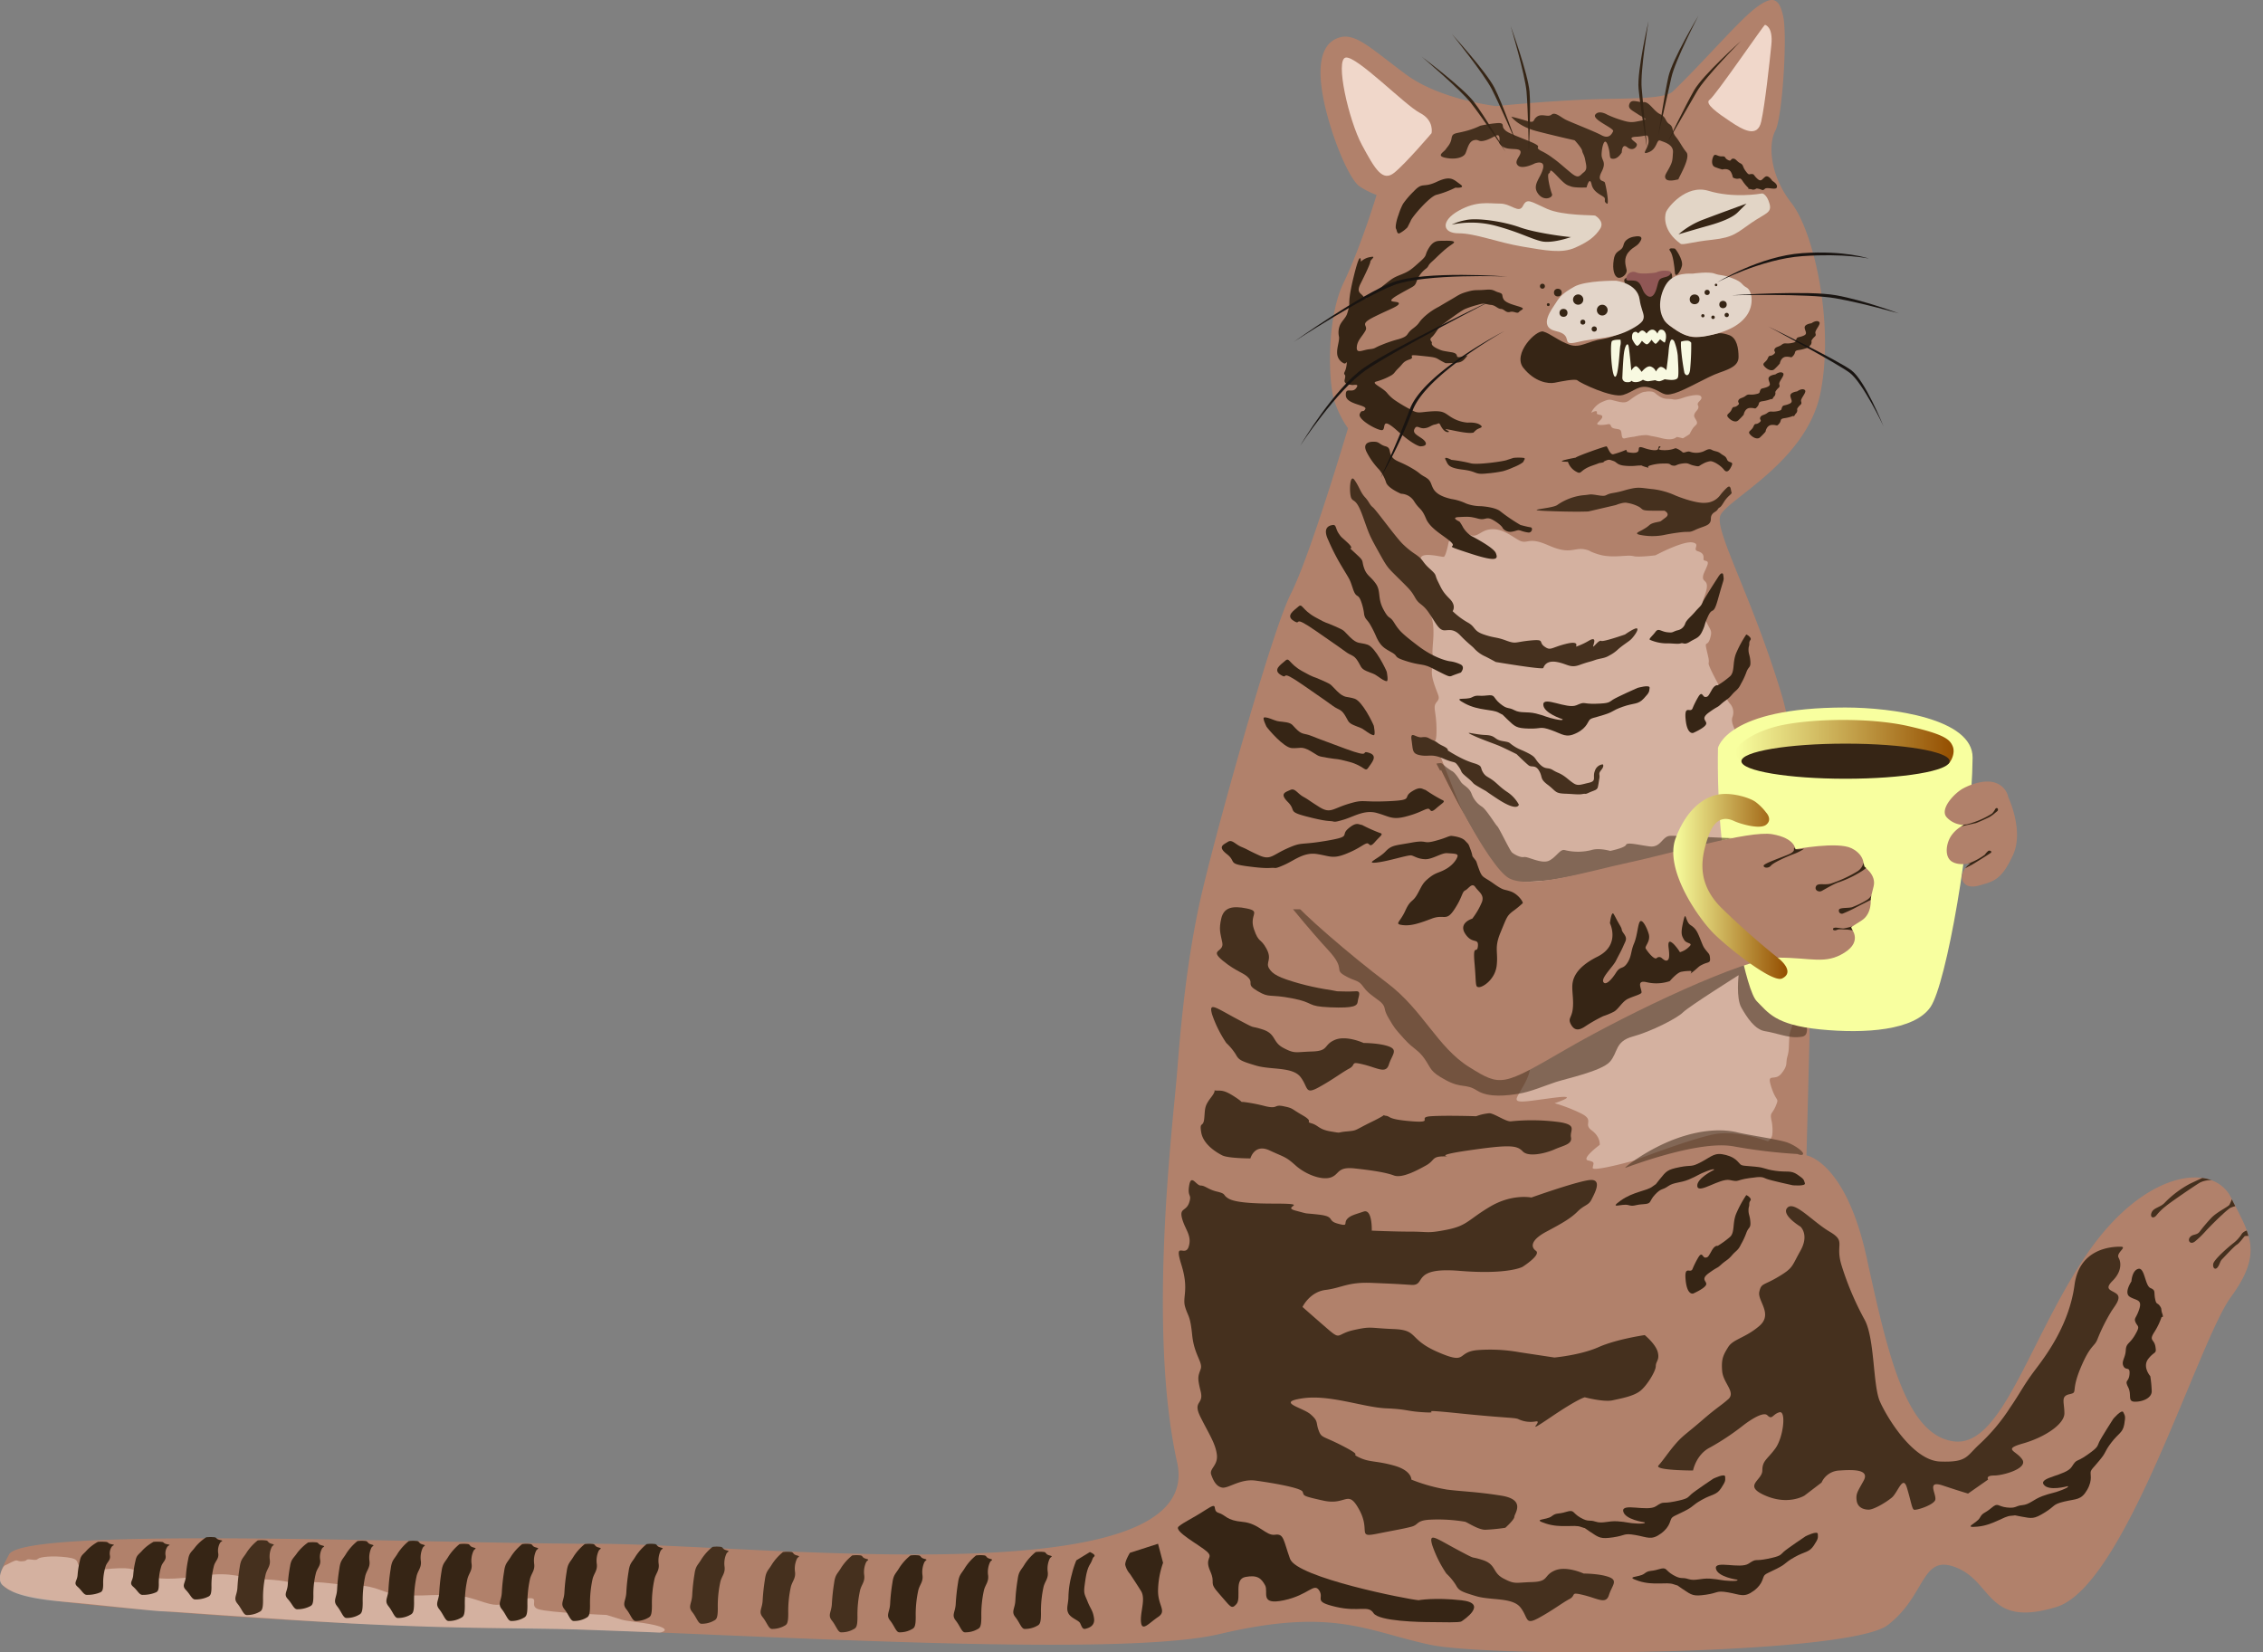 <svg id="Слой_1" data-name="Слой 1" xmlns="http://www.w3.org/2000/svg" xmlns:xlink="http://www.w3.org/1999/xlink" viewBox="0 0 751.63 548.81"><rect x="0" y="0" width="751.63" height="548.81" fill="#808080" stroke="none"/><defs><style>.cls-1{fill:#b1816b;}.cls-2,.cls-7{fill:#f0d7ca;}.cls-3{fill:#e2d5c6;}.cls-4{fill:#362515;}.cls-5{fill:#e3d5c9;}.cls-6{fill:#905755;}.cls-7{opacity:0.56;}.cls-10,.cls-8{fill:#45301e;}.cls-9{fill:#f8f9e1;}.cls-10{opacity:0.57;}.cls-11{fill:#f8ff9f;}.cls-12{fill:#191411;}.cls-13{fill:url(#Безымянный_градиент_74);}.cls-14{fill:url(#Безымянный_градиент_74-2);}</style><linearGradient id="Безымянный_градиент_74" x1="555.76" y1="294.41" x2="593.68" y2="294.41" gradientUnits="userSpaceOnUse"><stop offset="0" stop-color="#f8ff9f"/><stop offset="1" stop-color="#944e00"/></linearGradient><linearGradient id="Безымянный_градиент_74-2" x1="576.39" y1="246.53" x2="648.89" y2="246.53" xlink:href="#Безымянный_градиент_74"/></defs><title>cat</title><path class="cls-1" d="M497,35.24s-18.5-2-30-10.5-16.75-14-22.25-12.25-7.5,8.25-5.25,20S448,59.74,451.72,62a27.06,27.06,0,0,0,5.5,2.75S452,82,446.22,94s-5,33.5-3,39.25a34.61,34.61,0,0,0,4.5,9s-12.5,42.25-19,55-26,83-30.25,102.5-6.25,40-7.5,56.25-10,84.75,0,129.75-140,27-193,27S8,506.85,3,516.3s-6,12.44,16,15.44,103,9,151,9,197,11,235,2,49-.92,70,3.54,139,3.46,152-6.54,11-24,23-19,10,20,33,13,47-88,58-103,6-21,0-33-29-9-48,19-28,64-44,62-22-29-29-61-20-34-20-34l1-38.57s.33-82.76-9.34-114.76-22-53.67-20.33-59,28.67-17.67,33.33-41-2.33-53.67-9.66-63-7.67-19.67-5.34-24,4-31,2.67-37.67-3.67-7.33-9.33-3-17.34,18-27.38,27.62c-2.92,2.8-16.44,2.17-29,2.71C511.38,33.74,497,35.24,497,35.24Z"/><path class="cls-2" d="M475.47,44.24s1-4.25-3.88-6.75-21-19-24.62-18.37,1,20.87,5.37,29,6.88,12.37,10.75,9.25S475.47,44.24,475.47,44.24Z"/><path class="cls-2" d="M586.22,8.24c-.38,0-16.5,23.63-18.38,24.88s2.75,4.5,6.88,7.25,9,5.62,10.25,0,2.75-19.38,3.37-25.5S586.22,8.24,586.22,8.24Z"/><path class="cls-3" d="M529.84,71.62c-.37-.25-10.62.12-16-2.25s-6.62-3.75-8-1-3.87-.75-7.62-.75-7.75-1-13.75,2.37-5.5,7.5,0,7.5,12.87,3,21,4.38,13.25,2.37,17.75.37,6.62-3.75,8.25-6.25S529.84,71.62,529.84,71.62Z"/><path class="cls-4" d="M521.77,78.74c-.8,0-11.43-1.25-17-3.25s-14.38-3.25-18-2.37a18.31,18.31,0,0,0-4.63,1.5,31.54,31.54,0,0,1,14.63.37c7.87,2.13,11.5,4.25,15.12,5.13S521.77,78.74,521.77,78.74Z"/><path class="cls-3" d="M585.34,64.24c-.75.13-9.6,1.66-17.93-.87C560,61.12,553.84,69,553.34,70.49s-1,6.25,4.85,10.47c.73.53,3.53-.59,10.59-1.34S577,77.24,581.72,74s6.87-3.25,6-6.37S585.34,64.24,585.34,64.24Z"/><path class="cls-4" d="M580.09,67.62S571.34,70.8,566,72.83a27.09,27.09,0,0,0-8.5,5s5.89-1.75,9.94-2.88,7.93-2.62,9.68-4.37Z"/><path class="cls-4" d="M548.15,92.29s-8.9-1.41-8.68.95,7.14,12.18,6.1,13.27-8.29,5.36-13.35,6.11-7.32,3.12-10.94,1.87-6.31-3.69-8.69-4.37-10.31,7.43-6.62,12.06,8.18,5.37,10.37,4.94,7-1.44,7.63-.75,11.37,5.93,15.12,4.81,5.19-3.69,9.31-2.31,3.82,2.93,7.75,1.75S567,125.18,571,123.8s6.44-2.5,6.44-5.25-.5-6.3-3.13-7.25-3.92-.54-3.92-.54-5.39,1.43-8.2,1.17-8.08-3.74-9.32-5.4,4.19-14.66,2-16C554.19,90.07,548.15,92.29,548.15,92.29Z"/><path class="cls-5" d="M536.72,93.24s7.12.75,7.87,6.25,3.75,6.25-2.62,9.75-11.88,2.88-18,4.38-.88-2.25-7.13-3.63-1.25-7.5,0-9.5,2.25-3.12,6-5.25S536.72,93.24,536.72,93.24Z"/><path class="cls-5" d="M562.34,90.87c-.62.12-6.41-.75-9.08,3.75s-2.67,10.62,1.08,13.37,6.38,4.75,12.38,3.63,10.75-3.13,13.37-6.75,1.88-8.38,0-9.38-1-1.62-4.5-3-4.12-.87-6.12-1.62S562.34,90.87,562.34,90.87Z"/><path class="cls-4" d="M543,78.57s-3.17.25-3.75,2.75-2.67,1.34-3.25,4.84.25,5.75,1.41,6.08,3.17-1.17,2.84-2.67-1.09-3.75.66-5.83,2.84-1.69,4-3.76S543,78.57,543,78.57Z"/><path class="cls-4" d="M556.3,82.57c.25.09,2.83,3.75,2.33,5.75s-2.16,4.25-2.33,2.21-.58-5.87-1.58-7.16S556.3,82.57,556.3,82.57Z"/><path class="cls-6" d="M550,90.53s-4.67.71-6.42,0a2.4,2.4,0,0,0-3.42,1.76c-.08,1.28.67.7,2.75.95S545.27,95.82,546,97s2.18,2.42,3.35.75,1.15-4.42,2.08-5.08,2.38-.56,3.11-1.32.73-1.35-1.23-1.43A6.88,6.88,0,0,0,550,90.53Z"/><path class="cls-7" d="M551.72,183.49s7.58-3.83,10.41-3.33-.16,2.33,1.75,2.91,2,1.48,1.92,2.57,2.08,0,1.25,2.18-1.5,2.92-1.42,4.17,1.8.84,1.17,3.83-2.5,4.92-.67,9.34S568.88,209,568,212s-1.92.58-1.17,3.83.83,3.34.67,4.5,5.91,11.92,6.91,13.17a4.36,4.36,0,0,1,1,4.67c-.72,2.25,1.38,4.21,1,6.14s-1.5,3.77-1.67,5.61,19.58,82.67,20.58,86.66-.75,4.46-1,7.73,0,4.27-.66,6.61.29,2.83-2,5.66-5-.66-3.33,4.5,2.67,3.34,1.5,6.17-2,2.17-1.5,4.67a14.82,14.82,0,0,1,.33,4.81,3.07,3.07,0,0,1-1.5,2.35s-10-3.86-17.81-2.35-26.51,8.71-26.51,8.71-14,3.91-13.84,2.44,1-1.92-1.5-2.44,3.83-5.19,3.83-5.19.33-2.62-2.67-4.81,1.17-3.36-3.66-5.69a53.41,53.41,0,0,0-8.66-3.33s9.17-3,0-1.84-13.34,2.17-12.51,0,5-7.33,4.33-11.33-21.25-81.67-22.25-83.51-7.16-17.82-8.79-21.82,0,1,0-5.34-1.37-7.66,0-9.33.71-1.61-.79-6.14-.33-5.19-.33-8-.5,0,0-6.34-.79-8.3-.79-8.3-3.42-16.51-3.32-18.94,7.06-.43,7.66-.59,1.49-4.11,1.58-4.8,3.93-4.38,6.72-2.71,3.69-1.41,7.48-1.66,7,2.5,9.17,3.67,2.73-.17,5.7.33,5.11,2.17,8.54,2.83,5.09-.66,7.51-.16.91.5,4.58,1.66,7.83.5,9.33.5a7.64,7.64,0,0,1,2.65.17c1.85.33,7-.33,7-.33Z"/><path class="cls-8" d="M539.72,210.74s-7.13,2.5-7.88,2.13-2.12,1.62-2.62,1.87,1.75-3.75-1.38-2a23.2,23.2,0,0,1-4.25,2c-.5.24,1.5-2.13-3.5-.88s-5,2.39-7.12.88.37-2.5-4.75-2-4.63,1.25-8,0-3.75-.76-7.38-2-2.62-2.5-5.37-4a25,25,0,0,1-5-3.75s1.37-1.75-1-4.12-2.63-3.25-3.88-5.75-.12-1.88-2.75-4.25-1.87-2.75-4.5-4.63a27.75,27.75,0,0,1-4.12-3.25c-2.25-2-9.13-11.62-10.25-12.5s-1.13-1.75-2.63-3.37-1.87-3.5-3.5-5.75-1.75,4.75-1,6.12,1.63,0,3.75,5.88,2,6,5.13,11.62,2.91,5.25,6.83,9.13,4.17,4.12,5.54,6.5,2.38,1.75,4.63,5.12,3,5,4.37,5.5,3.25-1,5.88,1.75,4,3.59,4.75,4.48a11.06,11.06,0,0,0,3.25,2.4c.87.37,3.83,2,3.83,2s15.54,2.62,15.79,2,1-2.63,4.5-2,4.38,2.12,7.5,1,3.38-1,5.13-1.63,3.12-.5,4.75-1.5a12.52,12.52,0,0,0,3-2.12c1.87-1.63,3.5-2.5,4.37-3.38s2.5-3.12,1.88-3.5S539.72,210.74,539.72,210.74Z"/><path class="cls-4" d="M481.47,219.62c-.88-.13-5.25-1.13-10.5-5.13s-6.25-5-7.88-7.62-1.62-.75-3.62-4.5-.75-6-2.5-8.5-3-2.63-3.88-5.13,0-2.25-2-4.12-2.69-2.5-2.69-2.5,1.32.12-.81-1.88-2-1.62-3-3.12-.75-2.88-1.87-2.75-3.63.75-1.5,5.12a71.62,71.62,0,0,0,4.5,8.75c2.75,4.63,2.5,3.88,3.62,7.25s1.63,1.5,2.63,4a18.17,18.17,0,0,1,1.12,4.63c.38,1.62.88,1.5,1.88,3.12a36.48,36.48,0,0,1,2.25,4.5c1.5,3.13,2.75,3.63,5.12,5s.13,1.38,4.88,2.88,5.25.69,8.5,2.34,5.12,2.66,5.75,2.66.25,0,2-.63l1.75-.62s1.5-1.75,0-2.63A11.4,11.4,0,0,0,481.47,219.62Z"/><path class="cls-4" d="M460.59,223.12c-.25-.75-3.75-8.13-6.37-9s-3.26,0-5.82-2.5-1.43-2-5.06-3.63-2-.5-6.5-3-4.25-4.75-5.62-3.5-4.38,3-1.5,4.75-.88-2.37,7.25,3.25,8.12,5.63,10,7,2.62,1,3.87,2.88,1,2.62,3,3.5,2.38.75,3.75,1.75,2.38,1.62,3,1.62S460.59,223.12,460.59,223.12Z"/><path class="cls-8" d="M504.47,267.24a11.78,11.78,0,0,0-3.75-4.12c-2.5-1.63-3.5-3-5.13-4.13s-2.25-1.12-3.12-2.62,0-1.88-2.5-2.75a26.86,26.86,0,0,1-4.75-1.88c-2.25-1.12-4.38-2.5-4.38-2.5s.5-.5-1.62-1.5-1.5-1.12-3.25-1.87-1.75-1.25-3.75-1-3.88-2.38-3.38,1,.13,4.5,3,5,3.63-.63,7.63,1.12,3.5.5,5,2.63.12,1.37,3,3.75.62,1.25,4.75,3.62-2-1.37,5,3.25S504.47,267.24,504.47,267.24Z"/><path class="cls-8" d="M532.34,253.87a3.06,3.06,0,0,0-2.62,2.18c-.88,2.19.75,3.32-2,3.94s-3.63,1.13-5.13.13-2.12-1.75-3.5-2.63-1.75-.75-3.37-1.75-2.38,0-4.25-1.87-1.13-2.25-3.75-3.63-3.13-1.25-5-2.5-.88-1.12-3.75-1.62-2-1.86-5.63-2-7.5-1.49-4.37,0,7.25,2.86,9,3.61,5.75,2.75,5.75,2.75,3,2.94,4,3.72,2.25-.34,3.5,1.84.12,2.58,2.87,4.63,2.25,2.81,5.63,2.94,4.5.37,5.87.12.63.25,2.25-.5,2.63-.75,2.88-1.87.25-1.5.5-2.88-.5-1.37.62-2.75S532.34,253.87,532.34,253.87Z"/><path class="cls-4" d="M580,210.74a38.41,38.41,0,0,0-3.38,6.25c-1.25,3.13-.37,6.13-2,7.63a30,30,0,0,1-4.12,3s-.88-.38-2,1.62-1.25,2.25-2.13,2.25-1-2.12-2.25-.12a29.48,29.48,0,0,0-2,4c-.75,1.5-2.75-1.5-2.25,3.62s2.5,4.44,2.5,4.44,3.63-1.56,4.25-2.81-2.12-1.75,1-4,2.5-1.38,4-2.75,2.25-1.5,3.63-3.13,2-1.53,3-3.64a24.58,24.58,0,0,0,1.75-3.73c.75-2.13,1.5-1.5,1.37-3.63s-.62-2.5-.62-3.87.25-1,.25-2.18.77-1.07.39-1.82A2.93,2.93,0,0,0,580,210.74Z"/><path class="cls-4" d="M570.61,191.74s-4.64,7.13-5.14,8.38-1,1.37-2.5,3.12-2.66,2.5-3.21,3.75a3.36,3.36,0,0,1-2.67,2.38c-1.75.5-1.25.87-3.37.62s-2.88-1.5-3.88-.12-2.25,2.25-1.87,2.62a14.14,14.14,0,0,0,5.5,1.2c1.75-.07,3.75.32,4.75,0s1.12.68,3.12-.57,3-1.13,4.13-3.63.37-1.62,1.87-4.87,1.67.12,3.27-5.63,1.86-6.12,1.86-6.62.12.62,0-.5-.13-1.48-.63-1.43S570.61,191.74,570.61,191.74Z"/><path class="cls-8" d="M571.22,164.62a6.29,6.29,0,0,1-4.64,2.37c-3.36.38-10-2.37-10-2.37a25.37,25.37,0,0,0-7.37-2.13c-3.75-.37-4.63-.75-7.13-.25s-3.26,1-6.31,1.5-1.69,1.29-4.94.77-2.12-.23-5.25,0a18.74,18.74,0,0,0-8.37,3.23c-1.75,1.25-12.5,1.63-2.88,2s13.25.13,13.25.13l9.13-2.13s2.49-1.05,3.74-.71a12.62,12.62,0,0,1,4,1.34c1.37.87.62,1.25,4.5,1.25h3.87s2.09,1,.42,2.25-1.29,1-1.67,1.25-2.63.35-3.69,1.24a10.46,10.46,0,0,1-1.95,1.38c-1.36.88-3.36,1.38-1.36,1.88a20.56,20.56,0,0,0,7.88.12,63.05,63.05,0,0,1,6.23-1c2.52-.25,2.27.25,4.39-.75s4-1.25,4.75-2.25.13-1.75.75-2.75,1.36-.87,2-1.87.49.12,1.93-2.25,2.9-2.75,2.61-3.38-.16-2.73-1.54-1.49A19.2,19.2,0,0,0,571.22,164.62Z"/><path class="cls-4" d="M505,174.36a58.13,58.13,0,0,1-6.66-4.52c-1.75-1.47-6.5-1.72-6.5-1.72a14,14,0,0,1-4.87-.88,17.78,17.78,0,0,0-4.88-1.5c-2.75-.62-5-1.62-6-3.37s-.62-2.75-2.87-4-1.25-1.13-4.75-3.13-5-2-6.13-3.5-.25-3-2.12-3.5-2-1.37-3.38-1.5-4.5,0-3,3.25a24.14,24.14,0,0,0,4.25,6,12.92,12.92,0,0,1,2.25,4.13c.5,2,5,3.87,5,3.87a5.31,5.31,0,0,1,4.42,2.63c1.75,2.75,2.37,2,3.87,5.62s6.63,6,8.5,8-3.62.38,5.88,3.5,9.54,1.88,8.83,0-7.46-5.36-8.08-5.68a9,9,0,0,1-2.84-2.94,13.27,13.27,0,0,0-1.16-1.88s-3.13-1.37-.25-1.5,3.62-.25,6.37.5,2.57-1,5.29.63,3,2.62,3,2.62a3.19,3.19,0,0,0,2.84,1.13c1.79-.25,1.86-.75,3.07-.38a10.82,10.82,0,0,0,2.59.63c1.13.12,1.63-1.63.63-1.75S505,174.36,505,174.36Z"/><path class="cls-4" d="M500.63,152.74c-1,.5-10.16,1.75-12.16,1.13a48.61,48.61,0,0,0-6.38-1.13s-2.75-1.5-1.94,0,.65,2.63,5.73,3.25,3.59,1.75,8.09,1.25a41,41,0,0,0,5.25-.75,23.51,23.51,0,0,0,3.37-1.25c1.63-.62,3.39-1.62,3.45-2s.82-1,0-1.17a17.78,17.78,0,0,0-3.32,0Z"/><path class="cls-4" d="M487.47,140.37a12.13,12.13,0,0,1-5.38-1.75c-2.25-1.38-2.45-2.25-6.54-2s-4.46.87-6.83-.5a48.19,48.19,0,0,1-5.13-3,12.66,12.66,0,0,1-3-2.75c-1.77-1.88-5.27-3.13-3.52-3.63a22,22,0,0,0,5.13-2.12c1.12-.75.79-.88,2.33-2.38s1.42-2.12,3.67-2.87-1.5-1.75,3.25-1.25,5.12.5,6.37,1.25,2.31,1.25,2.31,1.25a31.29,31.29,0,0,0,4.44-.25,3.38,3.38,0,0,0,1.5-.75,8.87,8.87,0,0,0,1.38-1.64s.75-.11-2,.51-.25-1-3.38-1.5-3.12-.5-4.5-1.12-2.2-1.31-2-1.91-1.16-1,0-2,2.42-3.52,3-3.81,6.2-4.71,8.07-5.54a31.35,31.35,0,0,1,4.13-1.35c2.45-.82,2.75-.13,4.37,0s2.25,1.31,3.38,1.35,1.62,1.38,3,1,2.37.74,3,0,2.2-1,.53-1.61-4.91-1.25-5.66-2.62.13-1.75-1.62-2.25-1.52-1.13-4.51-.88-3.24-.12-5.87.63-2.87,1.12-5.25,2.5-4.25,2.5-4.25,2.5a21.59,21.59,0,0,0-4.87,3.37c-2.25,2.13-1.25,2-3.75,3.88s-1,2.37-4.67,3.5a42.86,42.86,0,0,0-5.58,1.87c-2.88,1.13-2,1.25-4.25,1.5s-4.25,1.6-4.13-.64,1.71-3.48,2.85-5.48-2.35-2,2.9-4.63,8.42-3.58,8.21-4.54-5.54.27,0-2.91,5.17-2.43,6-4.55a8.9,8.9,0,0,1,3-4c1.13-.88.42-.92,2-2.34s1.29-1.29,3.79-3.54,3.88-2.6,3.5-3.05-2.5-.35-4-.34-2.87,0-4.37,2.5-.25,2.1-2.88,4.43-3.33,3.11-6.29,4.28-3.06,1.46-6.08,3.8a30.08,30.08,0,0,1-4.64,3.22c-1.07.6-.86,1.64-1.74.34s-2.5-1.34-1-4.33,3.25-6.64,3.25-7.31,2.25-2,0-1.53A5.77,5.77,0,0,0,452,86.91s0-4.6-2.25,4.43-1.33,9.31-1.73,10.73a17.8,17.8,0,0,1-.65,2.3c-.5,1.37-2,2.5-2.5,4.12a6.45,6.45,0,0,0-.12,3.44c.12,1.44-.75,3.56-.63,5.44a3.8,3.8,0,0,0,2.13,3.25c1,.62,1.25-1.5,1,.62s-1,2.5-.75,3,.5.25.12,1.88,1.88,1.62,2.38,1.75,2.75-.63,1.37,1.12-3.5-.68-3.37,2.35,7.2,3.15,6.47,4.53-1.1-.13-1.85,1.62,5.38,5.25,7.25,5.38-.75-5.13,5.13.12,7.75,5.25,7.75,5.25,2.62.07,1.62-1.53-4.37-2.34-3.62-4.09,1.5-.25,3.25-.38,2.25-1,3.62-1.25,1.25-.87,1.88.38,1.64,2.37,2.63,2.12-3.76-1.62,1.62-.5,6,.75,6.37.75.13,0,1.13-.87,2.75-.75,1.37-1.75S487.47,140.37,487.47,140.37Z"/><path class="cls-8" d="M557.47,59.57c0-.5,4.16-7.16,2.66-9s-2.08-3.33-3.54-5.16-.58-3.17-2.1-4.17-1-2.33-3.11-3.33-3.61-4.17-5.43-4-4-1.17-4.71.5.73,2.16,2.73,3.5,3.86,1.66,1.18,2.16-3.35.84-6.52-.16a36,36,0,0,1-4.83-1.84s-2.72-1.66-3.94,0,6.39,4.54,5.92,5.52-1.4,2.65-3.86,1.32S521.63,40.57,520,39.74s-3.5-2.67-4.67-1.67-3.17-.48-4.83.68-.34,2.32-3.67,1.32-4.87-1.32-4.87-1.32,2.2,3.2,8.54,4.84,12.5,3,12.5,3,2.33,2.5,2.5,3.5.66,1.17,1,3,.83,3.17-.5,4.17-1.57,2.33-4.2.17-4-3.5-6.14-5a22.57,22.57,0,0,0-3.83-2.34c-3-1.66,2-.84-4.67-3.5s-6.83-2.83-7.66-3.83.5-2.17-2.67-1.83a41,41,0,0,0-5.17.83,26.53,26.53,0,0,1-5.16,1.85c-3.17.82-4.09.48-4.38,2.32s-1.25,2.66-1.94,3.66-3.31,2.17,0,2.84,5.82-.17,6.48-1.34,1-4,2.84-4.5,1.33.82,4,0,4.16-2.66,4.5-1-.84,1.5,1,3,5.57.34,6,1.67-2.37,3.17-.87,4.67,5.67-.67,5.67-.67,3.5-1.33,2.67,1.83-3.67,5.34-1.67,8.17,5.17,1.33,4.67.17-1.84-6.5-1-6.84-.34-2.35,2.66.82,3.27,3,4.64,3.52,5.2.33,5.2.33,1-4,1.66-1S532.8,65,533,65.86s-.34,1,.66,1.76-.33-6.38-.66-7.05-2.76-.16-1.05-3.5,0-3.66,0-5.66.88-6.5,2.05-3.17.11,4.5,1.81,4.5,2.85-2.12,2.85-2.12,0-3.21,1.83-1.71,3.34-.17,3.17-1-3.83-2.34-.16-2.5,3.79-1.34,4.06,1.16-2.93,5.09,0,4,2.59-4.38,3.85-3.88,4.42,1.25,4.25,3.88-.12,3-1.14,5-1.93,2.84-1.23,3.84,3.33.33,3.33.33Z"/><path class="cls-4" d="M523.34,152c.38-.49,9.88-3.86,10.25-3.74s1.12,2.75,2.19,2.63a30.82,30.82,0,0,0,4.35-1.5l.33.74s2.41.62,3.4,0-.42-2.24,2.09-1.37,4,.88,4.52.63.19-1.38.91-1.13-1.91,1.13,1,1.25,4-.75,4.25-.62a6.2,6.2,0,0,1,2.11,1.22c.52.65,1.64-.52,2.77,0a6.31,6.31,0,0,0,3.75,0c1-.22,2.12-1.35,3.25-.72s1.87.37,3,1.25,1.62.75,2.12,2,2.21.49,1.54,2-1.55,2.7-2.61,1.32-3.68-3-4.68-2.75a7,7,0,0,0-2.37.88c-1.5.75-.88,1-2.88.55s-1.66-1-3.89-.68-1.86.87-3.11.68-.37-.8-3-.68a15.27,15.27,0,0,0-4.69.68c-1.43.45.69,1.07-1.43.45s-.35-.51-2.61-.45a19,19,0,0,1-4.64,0c-2.25-.3-2.26-1.18-3.44-1.55s-1.31-.63-2.69,0,.63.25-1.37.62,1.62-.63-2.88.93-3.37,3.18-5.5,1.94a5.75,5.75,0,0,1-2.62-3.24s1.75.12-1.25,0S523.34,152,523.34,152Z"/><path class="cls-4" d="M601.65,107.37s-2.43.27-2.25,1.54,1.13,2-.5,2.64-1.87.26-2.25,1.07.13,1-1.75,1.34-2.06-.28-3.12.53-2,.63-2.38,1.5.82.88-.37,1.75-1.29-.12-1.9,1.31-2.1,1.5-1.1,2.63,2.44,1.69,3.25,1a21.21,21.21,0,0,0,1.87-1.94s.32-2.19,2.13-2.25,1.51.63,2.41-.44,0-1.56,1.84-1.81a12.87,12.87,0,0,0,2.84-.75c.07,0,.1.42.53-.32s.57-.48.75-1.21-.31-.53.44-1.47,1.19-.81.88-1.81,2.12-3.13,1.18-3.81S601.65,107.37,601.65,107.37Z"/><path class="cls-4" d="M543.86,228.49s-6.77,3-8.14,3.88-1.13,1.25-5.75,1.37-3.25-.87-6.38.5-11-3.12-11-.25,6.38,4.88,6.38,4.88.62.62-2.38,0-3.35-1.13-6.42-1.88-5.08,0-7.2-1.12-2.25-.13-4.75-2.19-1.38-3.06-4.38-2.69-3.12-.37-5,.63-6.83-.38-2.23,2.06,9.11,1.81,11.23,3.06.13-.37,2.75,2.13,3,3,7.25,3.12,3.5-.87,7.38.5,4.87,2.76,8.5.94,3.64-4.06,4.5-4.56.59-.25,4.29-1.38,2.58-1.37,6.46-2.75,5-.62,7-2.75,1.74-2.25,1.93-3.5S543.86,228.49,543.86,228.49Z"/><path class="cls-8" d="M444.13,329.24c-1.16-.33-6.33-.83-12.83-2.67s-8.67-3-9.83-5,1.16-2.83-.84-6.5-2.5-1.66-4.16-6.5,2.5-5.83-2.34-6.83-7.66-.33-8.5,3.33-.33,4.67.34,8-4.5,2.17.16,6,7.17,4,8.67,5.84-1,2,3,4.33,3.5.83,11.33,2.33,4.5,2.67,12.67,3,9-.5,9.17-2,1.33-3.5-.67-3.33S444.13,329.24,444.13,329.24Z"/><path class="cls-8" d="M452.91,346.41s-5.78-2.67-9.61-1-1.83,3.66-7.5,3.83-5.68.83-9.5-1.17-2.33-4.67-7-6.17-1.33.34-8.5-3.49-9.5-5.84-8.17-1.34a39.92,39.92,0,0,0,4.67,9.34,18.89,18.89,0,0,1,3.17,3.83c1,1.83,1.66,2.17,6.66,3.67s12.17.33,14.84,3.83,1.33,6,6.16,3.33,7.5-4.83,10-6.16.06-2.5,4.78-1.34,7.39,3.17,8.39,0,3.17-4.83,0-6S452.91,346.41,452.91,346.41Z"/><path class="cls-8" d="M490.3,370.74s-10-.33-15,0,1.59,2.33-6.54,1.67-6.79-1.63-8.46-1.82,1.3-.91-4.68,2-4.65,2.87-8.32,3.2-1.33.67-5.33,0-4-2-6.34-2.68,1-.39-3-2.69-3-2.3-6.32-3-1.67,1-6,0a57.35,57.35,0,0,0-6.67-1.34c-2.33-.33,0,.53-3.33-1.66s-4.28-2.2-6.14-2.2.43-.8-1.88,2.2-2,3.66-2.31,7-1.67.77-1,4.72,5,6.61,7,7.61,9.33,1,9.33,1,1.33-5,6.33-2.67,5.34,2,8.67,5,8.67,5,11.67,4,2-3.66,8-3,10.31,1.34,13,2.34,7.67-1.67,10.67-3.34,1.79-3,5.89-3-5.51,0,8.3-2,16-1.66,17.92.34,7.57.66,10.57-.67,5.92-1.67,5.46-4,2.2-4-3.47-5a68.47,68.47,0,0,0-16.33-.33c-1.67.33-5.67-2.67-7.34-2.67A16.39,16.39,0,0,0,490.3,370.74Z"/><path class="cls-8" d="M508.63,397.74s-6.33-1.33-13.66,3-7.58,6.33-14.29,7.67-6.13.66-11.92.66-13.14-.33-13.14-.33.23-7.33-2.71-6.33-4.61,1.33-5.61,2.66.67,2.34-3,1.34-.67-2.36-6.33-3-2.67,0-7.67-1.32,5.67-2.33-7.33-2.33-14.67-1.39-15.67-2.19-.28-1.14-3.14-1.81-3.89-2-5.38-2-3.15-4-3.81,0,1,2.67,0,5.67-3.34,1.66-2.34,5.33,3.35,5.67,2.17,9.33-5-2.33-2.41,6,.24,10.67,1.24,14,1.67,2.67,2.34,9.34,3.63,9,2.81,11.33-1.18,2.67,0,7.33-2.85,3,0,8.67,4.91,8.67,5.38,12.33-2.57,4.67-1.88,6.67,1.69,4,3.69,4.33,6-3,11-2.33,15,2.33,15.65,3.67-.65,1.33,7,3,8-4,11.83,3-.83,9.33,5.84,8,8.92-1.67,11.46-2.34,1.54-2,5.87-2.33a54,54,0,0,1,12,.67c1,.33,4.36,2.66,6.69,2.66a60.92,60.92,0,0,0,6.67-.66s3-2.67,3-3.67,4-5.67-4.34-7-12.57-1.33-17.95-2a57.11,57.11,0,0,1-11.92-3.33s.19-3-5.8-4.67-8-1-11.5-2.67,1.84,0-5.16-3.66-7.33-2.67-8.33-5.34,0-3-2.67-5.33-11.7-4-2.68-5.33,20.19,3,27.77,3.33,6.58,1,12.91,1.33-4.85-1.33,11.41.34,18.59,1.33,19.76,2a9.59,9.59,0,0,0,5.7.66c2.46-.33-4.54,5,4.8-1.33s11.4-6.67,11.4-6.67,6.26,1.67,9.26,1,6.73-1.33,9-3,5.31-6.66,5.31-8.33,1.33-2,.66-4.67-4.33-5.66-4.33-5.66-9.33,1.33-15.33,4-14.66,3.45-14.66,3.45l-11.84-1.79a55,55,0,0,0-13.84-.66c-7,.66-3,5-13,.66s-6.35-7.33-14.67-7.66-7.33-1-13.33.33-4,3.67-9-.67-8-7-8-7,2.35-5,7.68-5.66,7.3-2.67,15.32-2.34,7.93.34,13.14.67-.31-6,15.95-4.67,21-1.33,21-1.33,6.3-4,4.43-5.33-1.54-3.67,3.46-6.34,8-4.33,10.34-6.66,3.66-2,4.66-4,4-7.23-1-6.45S508.63,397.74,508.63,397.74Z"/><path class="cls-8" d="M598,407.41s3,2.66,0,8-2.34,5.66-7.34,8.66-5.66,2-6.33,5,4.67,7.34,0,11.34-8.67,4.33-10.33,7-2.34,4-2,8,4.66,7,2,9.33-3.67,2.67-8.67,7-6.33,5-8.67,7.67-4.29,5.66-5.81,7.33,11.48,1.67,11.48,1.67,1-5.34,5.68-7.67a83,83,0,0,0,11-7.33s6.33-5,8-3.34,1.66-.33,4-1,1.33,8.34-1.34,12-4.33,4-4.33,7.34-6.67,5,1,8.33,13,0,13,0l5.67-4.33a6.75,6.75,0,0,1,6-4c4.66-.34,10-.34,8,3.33s-2.67,4.33-2.34,6.67,2.34,3,4,3,5.67-2.34,7.67-4,3.67-7.67,5-3.34,1.67,7,2.33,7.34,6-1.34,7-3-3.33-7,2.67-5,8.33,2.66,8.33,2.66l6.67-4.66s-1-1.34,2-1.34,11.33-2.33,9.33-5.33-6.72-3.33.31-5.33,13.69-6.34,13.69-10-1.33-5.67,1.67-6.34.33-.62,3.67-8.64,4.66-7,5.66-9.69a61,61,0,0,1,4.67-9.33c1.33-2,3.33-4.34,1.67-5.67s-4.34-1.33-1.34-4.33,2.94-6,2-7.67,3.15-3.67.59-3.67-13.56.34-15.22,12.67-8.34,22-12.67,27.69-5,7.64-8.67,13a63.27,63.27,0,0,1-10.33,12.33c-4.33,4-4,6-13,5.67s-17.67-14.67-20-20-1.67-20.67-5-27a98.45,98.45,0,0,1-7.67-18c-2.33-7.34,1.67-8-4-11.34s-11.66-10.33-14-8S598,407.41,598,407.41Z"/><path class="cls-4" d="M384.63,512.74l1.67,6.33a29.16,29.16,0,0,0-1.67,9.34c0,5,3,6.66,0,8.66s-5.33,5-5.66,1.67,1.66-7.67,0-10.33-3.67-5.67-3.67-5.67a6.84,6.84,0,0,1-1.56-3c-.11-1.33,1.56-4,1.56-4Z"/><path class="cls-4" d="M362,515.49l-4.5,2.75a29.66,29.66,0,0,0-1.5,4.63,30.75,30.75,0,0,0-1.13,7.37c0,2.5-.87,4,0,5.63s3.38,2.25,3.88,3.25.75,2.12,1.75,1.87,3.25-.87,2.87-3.5-1.12-3-2.12-5.5-1.38-2.63-1-5.5.75-5.25,1.75-6.87.7-2,1.41-2.63S362,515.49,362,515.49Z"/><path class="cls-4" d="M344,515.49a17.42,17.42,0,0,0-3.63,4c-1.25,2.13-2,2.25-2.37,5.13a61.64,61.64,0,0,0-.75,6.87c-.13,2.88-1.5,3.75,0,5.63s2,3.94,3.12,3.91a8.36,8.36,0,0,0,3.63-.79c1.12-.62,1.75-.5,1.75-4.37a37.43,37.43,0,0,1,.87-8.88c.5-1.87,1.63-2.75,1.38-4.87a7.87,7.87,0,0,1,.62-4.38c.38-.75,1.38-.75,0-1.12s-1-.88-1.75-1.13A10.61,10.61,0,0,0,344,515.49Z"/><path class="cls-4" d="M324.19,516.62a17.24,17.24,0,0,0-3.62,4c-1.25,2.12-2,2.25-2.38,5.12a67,67,0,0,0-.75,6.88c-.12,2.87-1.5,3.75,0,5.62s2,4,3.13,3.91a8,8,0,0,0,3.62-.79c1.13-.62,1.75-.49,1.75-4.37a37.23,37.23,0,0,1,.88-8.87c.5-1.88,1.62-2.75,1.37-4.88a7.73,7.73,0,0,1,.63-4.37c.37-.75,1.37-.75,0-1.13s-1-.87-1.75-1.12A10.69,10.69,0,0,0,324.19,516.62Z"/><path class="cls-4" d="M302.4,516.62a17.18,17.18,0,0,0-3.63,4c-1.25,2.12-2,2.25-2.37,5.12a61.82,61.82,0,0,0-.75,6.88c-.13,2.87-1.5,3.75,0,5.62s2,4,3.12,3.91a8.08,8.08,0,0,0,3.63-.79c1.12-.62,1.75-.49,1.75-4.37a37.33,37.33,0,0,1,.87-8.87c.5-1.88,1.63-2.75,1.38-4.88a7.84,7.84,0,0,1,.62-4.37c.38-.75,1.38-.75,0-1.13s-1-.87-1.75-1.12A10.61,10.61,0,0,0,302.4,516.62Z"/><path class="cls-8" d="M283.05,516.62a17.24,17.24,0,0,0-3.62,4c-1.25,2.12-2,2.25-2.38,5.12a67,67,0,0,0-.75,6.88c-.12,2.87-1.5,3.75,0,5.62s2,4,3.13,3.91a8,8,0,0,0,3.62-.79c1.13-.62,1.75-.49,1.75-4.37a37.23,37.23,0,0,1,.88-8.87c.5-1.88,1.62-2.75,1.37-4.88a7.73,7.73,0,0,1,.63-4.37c.37-.75,1.37-.75,0-1.13s-1-.87-1.75-1.12A10.69,10.69,0,0,0,283.05,516.62Z"/><path class="cls-8" d="M260.06,515.49a17.49,17.49,0,0,0-3.62,4c-1.25,2.13-2,2.25-2.38,5.13a66.77,66.77,0,0,0-.75,6.87c-.12,2.88-1.5,3.75,0,5.63s2,3.94,3.13,3.91a8.32,8.32,0,0,0,3.62-.79c1.13-.62,1.75-.5,1.75-4.37a37.32,37.32,0,0,1,.88-8.88c.5-1.87,1.62-2.75,1.37-4.87a7.76,7.76,0,0,1,.63-4.38c.37-.75,1.37-.75,0-1.12s-1-.88-1.75-1.13A10.69,10.69,0,0,0,260.06,515.49Z"/><path class="cls-8" d="M236.66,513.78a17.18,17.18,0,0,0-3.63,4c-1.25,2.12-2,2.25-2.37,5.12a61.82,61.82,0,0,0-.75,6.88c-.13,2.87-1.5,3.75,0,5.62s2,4,3.12,3.91a8.08,8.08,0,0,0,3.63-.79c1.12-.62,1.75-.49,1.75-4.37a37.33,37.33,0,0,1,.87-8.87c.5-1.88,1.63-2.75,1.38-4.88a7.84,7.84,0,0,1,.62-4.37c.38-.75,1.38-.75,0-1.13s-1-.87-1.75-1.12A10.61,10.61,0,0,0,236.66,513.78Z"/><path class="cls-4" d="M214.78,512.85a17.42,17.42,0,0,0-3.63,4c-1.25,2.13-2,2.25-2.37,5.13a61.64,61.64,0,0,0-.75,6.87c-.13,2.88-1.5,3.75,0,5.63s2,3.94,3.12,3.91a8.22,8.22,0,0,0,3.63-.79c1.12-.62,1.75-.5,1.75-4.37a37.43,37.43,0,0,1,.87-8.88c.5-1.87,1.63-2.75,1.38-4.87a7.87,7.87,0,0,1,.62-4.38c.38-.75,1.38-.75,0-1.12s-1-.88-1.75-1.13A10.61,10.61,0,0,0,214.78,512.85Z"/><path class="cls-7" d="M201.47,536.38s-19.13-.72-22.71-1.93,1.85-4.88-5.46-3.21-7.5,2.5-12.33,1-7-2.54-13.5-2.52-7.84.48-14.34,0-7.11-3-15.47-3.23-9.23-1.27-16.38-.93-4.68-.63-13.44-1-10.12-2.65-20.41-1.23-14.81,1.29-19,0-2.67-2.66-9-2.46-9.5,1.63-12.17,0,0-3-5-3.63-9-.12-9.65.5-1.5.25-2.87.19-.44.5-2.31.62-1.38-.56-2.63-.12-2.36,1.22-3.06,1.44S.33,522,.21,522.47s-.93,2.89.83,4.19,4.43,4,19.36,5.27,31.73,3.38,34.37,3.28c1.61-.06,32.5,2.37,61.7,4,18.5,1,36.5,1.4,45.37,1.51,23.06.29,29.26.46,29.58.48l19.41.71,8.26.33c.5,0,3.69-.84-.19-2.09s-10.18-1.5-12.56-2.25S201.47,536.38,201.47,536.38Z"/><path class="cls-4" d="M194.22,512.85a17.42,17.42,0,0,0-3.63,4c-1.25,2.13-2,2.25-2.37,5.13a61.64,61.64,0,0,0-.75,6.87c-.13,2.88-1.5,3.75,0,5.63s2,3.94,3.12,3.91a8.22,8.22,0,0,0,3.63-.79c1.12-.62,1.75-.5,1.75-4.37a37.43,37.43,0,0,1,.87-8.88c.5-1.87,1.63-2.75,1.38-4.87a7.87,7.87,0,0,1,.62-4.38c.38-.75,1.38-.75,0-1.12s-1-.88-1.75-1.13A10.61,10.61,0,0,0,194.22,512.85Z"/><path class="cls-4" d="M152.64,512.85a17.49,17.49,0,0,0-3.62,4c-1.25,2.13-2,2.25-2.38,5.13a66.77,66.77,0,0,0-.75,6.87c-.12,2.88-1.5,3.75,0,5.63s2,3.94,3.13,3.91a8.18,8.18,0,0,0,3.62-.79c1.13-.62,1.75-.5,1.75-4.37a37.32,37.32,0,0,1,.88-8.88c.5-1.87,1.62-2.75,1.37-4.87a7.76,7.76,0,0,1,.63-4.38c.37-.75,1.37-.75,0-1.12s-1-.88-1.75-1.13A10.69,10.69,0,0,0,152.64,512.85Z"/><path class="cls-4" d="M173.43,512.85a17.42,17.42,0,0,0-3.63,4c-1.25,2.13-2,2.25-2.37,5.13a61.64,61.64,0,0,0-.75,6.87c-.13,2.88-1.5,3.75,0,5.63s2,3.94,3.12,3.91a8.22,8.22,0,0,0,3.63-.79c1.12-.62,1.75-.5,1.75-4.37a37.43,37.43,0,0,1,.87-8.88c.5-1.87,1.63-2.75,1.38-4.87a7.87,7.87,0,0,1,.62-4.38c.38-.75,1.38-.75,0-1.12s-1-.88-1.75-1.13A10.61,10.61,0,0,0,173.43,512.85Z"/><path class="cls-4" d="M135.78,511.85a17.42,17.42,0,0,0-3.63,4c-1.25,2.13-2,2.25-2.37,5.13a61.64,61.64,0,0,0-.75,6.87c-.13,2.88-1.5,3.75,0,5.63s2,3.94,3.12,3.91a8.22,8.22,0,0,0,3.63-.79c1.12-.62,1.75-.5,1.75-4.37a37.43,37.43,0,0,1,.87-8.88c.5-1.87,1.63-2.75,1.38-4.87a7.87,7.87,0,0,1,.62-4.38c.38-.75,1.38-.75,0-1.12s-1-.88-1.75-1.13A10.61,10.61,0,0,0,135.78,511.85Z"/><path class="cls-4" d="M118.72,511.85a17.42,17.42,0,0,0-3.63,4c-1.25,2.13-2,2.25-2.37,5.13a61.64,61.64,0,0,0-.75,6.87c-.13,2.88-1.5,3.75,0,5.63s2,3.94,3.12,3.91a8.22,8.22,0,0,0,3.63-.79c1.12-.62,1.75-.5,1.75-4.37a37.43,37.43,0,0,1,.87-8.88c.5-1.87,1.63-2.75,1.38-4.87a7.87,7.87,0,0,1,.62-4.38c.38-.75,1.38-.75,0-1.12s-1-.88-1.75-1.13A10.61,10.61,0,0,0,118.72,511.85Z"/><path class="cls-4" d="M102.34,512.31a16.13,16.13,0,0,0-3.62,3.46c-1.25,1.85-2,2-2.38,4.45a50.56,50.56,0,0,0-.75,6c-.12,2.49-1.5,3.25,0,4.87s2,3.43,3.13,3.4a9.31,9.31,0,0,0,3.62-.69c1.13-.54,1.75-.43,1.75-3.79a28.13,28.13,0,0,1,.88-7.69c.5-1.63,1.62-2.39,1.37-4.23a5.93,5.93,0,0,1,.63-3.79c.37-.65,1.37-.65,0-1s-1-.76-1.75-1A12.13,12.13,0,0,0,102.34,512.31Z"/><path class="cls-8" d="M85.59,511.63A17.1,17.1,0,0,0,82,515.51c-1.25,2.06-2,2.18-2.38,5a63,63,0,0,0-.75,6.67c-.12,2.78-1.5,3.63,0,5.45s2,3.82,3.13,3.79a8.43,8.43,0,0,0,3.62-.77c1.13-.6,1.75-.48,1.75-4.23a35,35,0,0,1,.88-8.6c.5-1.82,1.62-2.67,1.37-4.73a7.31,7.31,0,0,1,.63-4.24c.37-.73,1.37-.73,0-1.09s-1-.85-1.75-1.09A11.13,11.13,0,0,0,85.59,511.63Z"/><path class="cls-4" d="M68.49,510.59a15.81,15.81,0,0,0-3.63,3.24c-1.25,1.72-2,1.82-2.37,4.14a41,41,0,0,0-.75,5.56c-.13,2.32-1.5,3,0,4.55s2,3.19,3.12,3.16a9.87,9.87,0,0,0,3.63-.64c1.12-.5,1.75-.4,1.75-3.53a24.71,24.71,0,0,1,.87-7.18c.5-1.51,1.63-2.22,1.38-3.94a5.3,5.3,0,0,1,.62-3.54c.38-.6,1.38-.6,0-.91s-1-.7-1.75-.91A13.24,13.24,0,0,0,68.49,510.59Z"/><path class="cls-4" d="M51,512.1a15.24,15.24,0,0,0-3.63,2.76c-1.25,1.47-2,1.55-2.37,3.54a29.94,29.94,0,0,0-.75,4.74c-.13,2-1.5,2.59,0,3.88s2,2.73,3.12,2.7a11.42,11.42,0,0,0,3.63-.54c1.12-.43,1.75-.35,1.75-3a18.16,18.16,0,0,1,.87-6.12c.5-1.3,1.63-1.9,1.38-3.37a4,4,0,0,1,.62-3c.38-.52,1.38-.52,0-.77s-1-.61-1.75-.78A15.56,15.56,0,0,0,51,512.1Z"/><path class="cls-4" d="M32.52,512.1a15.24,15.24,0,0,0-3.63,2.76c-1.25,1.47-2,1.55-2.37,3.54a29.94,29.94,0,0,0-.75,4.74c-.13,2-1.5,2.59,0,3.88s2,2.73,3.12,2.7a11.42,11.42,0,0,0,3.63-.54c1.12-.43,1.75-.35,1.75-3a18.16,18.16,0,0,1,.87-6.12c.5-1.3,1.63-1.9,1.38-3.37a4,4,0,0,1,.62-3c.38-.52,1.38-.52,0-.77s-1-.61-1.75-.78A15.56,15.56,0,0,0,32.52,512.1Z"/><path class="cls-4" d="M471.17,531.49c-3.45-.25-40.45-7.5-42.7-13.75s-2-8.45-5-8-5.25-3.77-10.75-4.27-5.5-2.25-8-3,.5-4.08-4.25-1-7.16,4-9,5.54,7.21,6.28,9.46,8.39-1,1.86,1,6.36-.75,3.42,3,7.59,4,5.41,5.75,3.41-1-8.25,3-9,5.25.5,6.5,2.75-2,6.75,6.25,5,10-6,11.75-3.23-2.25,3.6,5.5,5.41,10.75-.68,12.5,2.07,15.5,3,19.25,3,9.25.25,10-.25,9-6,0-7S471.17,531.49,471.17,531.49Z"/><path class="cls-9" d="M538.22,112.83s-2.1-.12-2.82.44-.18,11.56,1,11.85,1.53-9.29,1.78-10.32A4.44,4.44,0,0,0,538.22,112.83Z"/><path class="cls-9" d="M558.31,113.49a6,6,0,0,1,1.84-.34,1.71,1.71,0,0,1,1.57.68,85,85,0,0,1-.38,9c-.31,2.34-1.5,2.06-1.9.93a73.19,73.19,0,0,1-1.13-8.62C558.28,114.3,558.31,113.49,558.31,113.49Z"/><path class="cls-9" d="M556.09,113.4a18,18,0,0,1,1.16,4.75c.09,2.09.4,6.12.06,7.18s-2.44.88-3.25.79-1.16-.16-1.16-.16a7.63,7.63,0,0,1-1.68.66,2.87,2.87,0,0,1-1.44-.35s-1.69.28-2.38.36a3.7,3.7,0,0,1-1.71-.51,4.26,4.26,0,0,1-2.07.78c-1.31.15-1.75-.47-1.75-.47s-.15.64-1.62.49a1.41,1.41,0,0,1-1.41-1.43s.22-5.56.5-7.91.88-3.28,1.22-3.21.41.65.68,3,.57,5.68.57,5.68.94-1.46,1.59-1.4,1.85,1.87,1.85,1.87,1.75-2.28,3.09-1.75a2.74,2.74,0,0,1,1.66,1.63s.78-1.53,1.65-1.53,1.82,1.09,1.82,1.09.62-4.44.75-6.34.5-3.71,1-3.83S556.09,113.4,556.09,113.4Z"/><path class="cls-9" d="M542.12,112.65s-.34-1.88.6-2.32,1.34.47,1.43.38.82-1.13,1.54-.91a2.52,2.52,0,0,1,1.18,1s.85-1.31,1.94-1.31,1.69,1.34,1.69,1.34.34-1.31,1.15-1.34,1.32.47,1.63,1.44a5,5,0,0,1-.34,2.84c-.13.13-1.56-1.09-1.56-1.09s-1.1,1.4-1.44,1.5-1.41-1.34-1.41-1.34-1,1.56-1.56,1.52-1.63-1.18-1.63-1.18-.81,1.4-1.44,1.65S542.12,112.65,542.12,112.65Z"/><path class="cls-10" d="M441.22,302H429.47s5.87,7.25,11.75,13.63,1.75,6.25,5.37,8.37,4.51,1.25,6.32,3.88,5.43,4.25,6.43,5.75.13,1.62,2,4.75,1.75,3,5,6.62,4.63,3.5,6.88,6.75,1.62,4.11,7,7,6.5,1,10.37,3.46,10,1.68,13.88,1.05,8.87-2.75,12.25-3.87,15.25-3.63,18-6.75,1.62-6.75,7.62-8.38,14.63-6,16.63-8,18.5-12.37,18.5-12.37-.92,7.56.91,10.78,4.46,7.3,7.84,7.82,7.62,2.15,10.5,2,4.12-.12,3.12-5.87-19.25-20-19.5-20.64-53.28,16.14-65.52,16.51-42.52-13.75-46.06-17.62-27-15.55-27-15.55Z"/><path class="cls-11" d="M570.61,248.41s-.53,19,1.91,35.66,7.28,44.84,11,48.5,6,7.83,21,9.33,31.33.35,36.66-7.41,13.75-56.5,14-82.83c.11-13-26.8-16.67-42.27-16.67C573.47,235,570.61,248.41,570.61,248.41Z"/><path class="cls-4" d="M468.53,73.41c.35-1.27,6.46-8.34,8.67-8.73a32.21,32.21,0,0,0,6.2-2.35s3.66.3,1.55-1.16-3.05-3-7.73-.79-4.57-.12-7.69,3.21A28.61,28.61,0,0,0,466,67.7a20.5,20.5,0,0,0-1.49,3.64c-.7,1.78-1.15,4.13-.83,4.65s.27,1.74,1.12,1.52a10.64,10.64,0,0,0,2.67-2Z"/><path class="cls-4" d="M589.65,124.37s-2.43.27-2.25,1.54,1.13,2-.5,2.64-1.87.26-2.25,1.07.13,1-1.75,1.34-2.06-.28-3.12.53-2,.63-2.38,1.5.82.88-.37,1.75-1.29-.12-1.9,1.31-2.1,1.5-1.1,2.63,2.44,1.69,3.25,1a21.21,21.21,0,0,0,1.87-1.94s.32-2.19,2.13-2.25,1.51.63,2.41-.44,0-1.56,1.84-1.81a12.87,12.87,0,0,0,2.84-.75c.07,0,.1.42.53-.32s.57-.48.75-1.21-.31-.53.44-1.47,1.19-.81.88-1.81,2.12-3.13,1.18-3.81S589.65,124.37,589.65,124.37Z"/><path class="cls-4" d="M596.9,130s-2.43.27-2.25,1.54,1.13,2-.5,2.65-1.87.25-2.25,1.06.13,1-1.75,1.35-2.06-.29-3.12.53-2,.62-2.38,1.5.82.87-.37,1.75-1.29-.13-1.9,1.31-2.1,1.5-1.1,2.62,2.44,1.69,3.25,1a20.29,20.29,0,0,0,1.87-1.93s.32-2.19,2.13-2.25,1.51.62,2.41-.44,0-1.56,1.84-1.81a12.66,12.66,0,0,0,2.83-.75c.08,0,.11.42.54-.32s.57-.49.75-1.21-.31-.54.44-1.47,1.19-.82.88-1.82,2.12-3.12,1.18-3.81S596.9,130,596.9,130Z"/><path class="cls-4" d="M588.67,60.09s-1.28-2.09-2.35-1.38-1.3,1.85-2.61.68-1-1.59-1.92-1.59-.86.55-2-1-.62-2-1.8-2.6-1.42-1.54-2.37-1.51-.45,1.11-1.75.41-.43-1.22-2-1.16-2.25-1.26-2.85.12-.48,2.93.48,3.37a21.33,21.33,0,0,0,2.56.87s2.11-.65,2.94,1,.08,1.64,1.42,2,1.4-.7,2.42.89a12.08,12.08,0,0,0,1.89,2.24c0,.09-.34.28.52.36s.68.3,1.41.16.35-.51,1.52-.23,1.24.73,2,0,3.73.59,4-.55S588.67,60.09,588.67,60.09Z"/><path class="cls-12" d="M429.68,113.56c.22-.16,22.34-15.81,32.94-19.8s38-1.92,38-1.92c-.27,0-27.18-1.08-37.63,2.85S429.68,113.56,429.68,113.56Z"/><path class="cls-12" d="M431.87,148c.46-.78,11.33-19,21.14-25.83S497,99,497,99c-.34.17-33.75,17.26-43.44,24S431.87,148,431.87,148Z"/><path class="cls-12" d="M570.32,93.8c.14-.09,14.15-8.73,28.28-9.72s22.09,1.79,22.09,1.79-8.11-1.78-22-.8S570.32,93.8,570.32,93.8Z"/><path class="cls-12" d="M630.66,104.08c-.12,0-11.75-3.37-20.95-5s-34.61-1-34.61-1c1-.07,25.5-1.68,34.79,0S630.66,104.08,630.66,104.08Z"/><path class="cls-12" d="M614.33,123.79c-4.41-3.28-27-15.33-27-15.33.94.45,23.1,11.2,27.58,14.53s10.42,18,10.67,18.56C625.6,141.55,618.67,127,614.33,123.79Z"/><path class="cls-12" d="M458.52,158.7c.05-.1,5.29-10.8,9.73-22.76,4.51-12.16,31.46-26,31.46-26-.26.15-26.14,14.59-30.52,26.4A154.17,154.17,0,0,1,458.52,158.7Z"/><circle class="cls-4" cx="512.3" cy="95.06" r="0.83"/><circle class="cls-4" cx="517.42" cy="97.18" r="1.29"/><circle class="cls-4" cx="524.17" cy="99.5" r="1.71"/><circle class="cls-4" cx="532.17" cy="103" r="1.79"/><circle class="cls-4" cx="514.24" cy="101.18" r="0.48"/><circle class="cls-4" cx="519.3" cy="103.91" r="1.33"/><circle class="cls-4" cx="525.72" cy="106.99" r="0.83"/><circle class="cls-4" cx="529.51" cy="109.28" r="0.87"/><circle class="cls-4" cx="562.84" cy="99.42" r="1.62"/><circle class="cls-4" cx="567.01" cy="97.12" r="0.87"/><circle class="cls-4" cx="569.97" cy="94.64" r="0.42"/><circle class="cls-4" cx="565.59" cy="104.87" r="0.54"/><circle class="cls-4" cx="568.97" cy="105.38" r="0.58"/><circle class="cls-4" cx="573.51" cy="104.62" r="0.71"/><circle class="cls-4" cx="572.28" cy="101.14" r="1.23"/><path class="cls-10" d="M477.09,253.64s17.13,32.6,20.88,36.23,4.31,3.39,15,2.63,62.7-14.2,62.34-14.13-18-.88-20.62-.75-3,4-6.82,3.5-7.43-1.5-7.81-.5-5.25,2-5.25,2-3.75-1.13-6.37-.25a18.24,18.24,0,0,1-8.63,0c-1.62-.5-2.62,2-5.12,3.4s-7.21-1.37-8.48-1.12-3.27-.88-4-1.5-4.3-8.2-4.92-8.75-3.46-5.3-5-6.42a8.36,8.36,0,0,1-3.5-4.29c-.87-2.32-2.75-2.7-3.62-4.07s-2-3.13-3-3.57a18.43,18.43,0,0,1-3.13-2.41C478.59,253.24,477.09,253.64,477.09,253.64Z"/><path class="cls-1" d="M478.63,255.74s15.67,32.33,22.67,36,26-2.33,40-5.33,39.67-10.67,47.33-9.34,7.67,5,7.67,5,14-2.66,18.67-.33,4,6,4,6,4.33,2.67,3.33,6.67l-1,4s.67,5-3,7.33l-3.67,2.33s4.34,4.34-2,8.34-11,1.66-22,1.66-49,18-70.33,30.34-21.67,12.66-32.33,6-15.34-19-27.34-28S431,302.07,430.3,300.07"/><path class="cls-4" d="M482,277.62c-1.13.12-1.75.75-5.63,1.75s-2.16-.5-7.58.5-6.54.75-8.67,3-6.87,4-3,3.62,10.59-2.62,11.67-2.37,2,1.12,4.46,1.25,5.5-2.13,7.37-2,3.38.12,3.5.75-1.12,2.87-3.62,4.37-3.38,1.13-5.75,3-2.38,2.63-4,5.5-2.25,1.63-4,5.5-3.75,4.37-1,4.75,5.5-.5,9.75-2.12,4.75,1.12,7.5-3,2.54-5.88,3.64-6.38,2.23-2.75,3.36-1.12,3,2.5,2.25,4.87a24.13,24.13,0,0,1-3.25,5.63s-4.71,1.37-2.36,5,4.48,1.25,4.23,4.12-1.75-1.25-1.12,5.75.12,7.88,1.5,7.88,5.37-2.63,5.87-7.25-.87-5.75,1.25-10.88,2.13-5.5,4-7a35.05,35.05,0,0,0,3.38-2.75c.25-.37-1.5-3-3.88-3.87s-2.25-.13-5.75-2.63-3.75-1.75-4.87-4.75-.63-2.37-1.63-3.62-.25-.38-1.12-2.75-.59-1.75-1.86-3.13S482,277.62,482,277.62Z"/><path class="cls-4" d="M534.72,306.62s3.62,7.25-4.13,11.12-8.37,7.88-8.37,10.13.5,4.75.12,7.5-1.65,2.87-.57,4.87,2.51,2.13,4.6.75a51.43,51.43,0,0,1,6.14-3.5,22.41,22.41,0,0,0,3.58-1.5c1.5-.87,2.75-3.37,4.63-4.25s3.62-1.25,4.37-1.87-2.25-4.63,1.88-3.63a13.91,13.91,0,0,0,7.62-.37s2.5-3,4-3.13a14,14,0,0,1,2.88-.25c1,.13-1,1.75,1,.13s1.62-1.63,3.25-2.38,2.37-.37,2.25-1.87-.25-1.38-1.25-2.63-1-1.37-2-3.87-1.5-3.51-3.25-4.63S560,302,559.09,306s-.62,4.63.25,6.13,3.25.87,1.63,2.37a6.76,6.76,0,0,1-3,1.75,16.09,16.09,0,0,0-2.13-2.75c-.87-.75-2-1.62-1.62,1.38s.12,3.87-.5,4.12-1.25-.37-1.75-.75a1.2,1.2,0,0,0-1.75,0c-.88.63-3.25-2.5-3.63-3.25s1.75-2.37,1-4.87-2.23-5-2.93-4-.82,4.62-1.94,7.25-.75,4.25-2.25,6.5-2.25.82-3.75,3.22-3.53,4.4-4.21,3,3.21-5,4.21-7,1.75-3.25,2.5-5,1.37-2.25.12-4-.12-.76-1.37-2.88-1.25-2.37-2-3.62S534.72,306.62,534.72,306.62Z"/><path class="cls-13" d="M586.63,269.91s2.17,2.25,0,4-9-.42-10.58-1.17-5.92-2.5-8.5,4.67-4.25,15.58,4.08,24a257.69,257.69,0,0,0,19.42,17.16c2.5,2.17,4,4.92.83,6.42s-17.33-9.75-22.41-14.67-16.84-21.5-12.92-31.91,10.08-13.87,14.42-14.56,10.08,1.06,12.08,2.47A18.17,18.17,0,0,1,586.63,269.91Z"/><path class="cls-14" d="M595.47,253.64l-17.09-.82a4.63,4.63,0,0,1-2-2.89c-.37-1.94,5.69-7.31,16.63-9.31s28.81-2.19,40.87.56,13.75,4.44,14.69,6.69-.57,5.09-1.39,5.77S595.47,253.64,595.47,253.64Z"/><ellipse class="cls-4" cx="612.97" cy="252.82" rx="34.58" ry="5.83"/><path class="cls-4" d="M595.78,281.93s.56.81-1.5,1.75-8.38,3.06-8.5,3.81,1.56,1.06,2.44,0,5.57-3.12,7.63-3.87,3.89-2,3.06-1.69a8.14,8.14,0,0,1-2.61.14l-.11-.57Z"/><path class="cls-4" d="M618.94,286.55a4.56,4.56,0,0,1-2.16,2.94,42.32,42.32,0,0,1-8.75,4c-2.19.56-4.31-.35-4.88.92s.94,2,1.88,1.52,4.35-2.57,6-3a37,37,0,0,0,6.85-3.28,16.05,16.05,0,0,0,1.94-1.34l-.57-.51Z"/><path class="cls-4" d="M621.55,297.42a4.71,4.71,0,0,1-1.33,1.4,29.06,29.06,0,0,1-5.09,2.5c-1.25.34-3.62.09-4.25.67a1,1,0,0,0,1.13,1.46,43.59,43.59,0,0,0,4.08-1.88c1.08-.58,5.25-2.67,5.25-2.67l0-.49Z"/><path class="cls-4" d="M615.23,307.7s-2.14.58-2.85.67-3.16-.63-3.5,0,.59.83,1.29.45,2.63,0,2.92-.08,2.24.27,2.24.27l-.5-1Z"/><path class="cls-4" d="M456.29,241.06c-.25-.75-3.75-8.13-6.38-9s-3.26,0-5.81-2.5-1.44-2-5.06-3.63-2-.5-6.5-3-4.25-4.75-5.63-3.5-4.37,3-1.5,4.75-.87-2.37,7.25,3.25,8.13,5.63,10,7,2.63,1,3.88,2.88,1,2.62,3,3.5,2.37.75,3.75,1.75,2.37,1.62,3,1.62S456.29,241.06,456.29,241.06Z"/><path class="cls-4" d="M420.65,241.34c.42.66,5.64,6.94,8.4,7.13s3.16-.8,6.26,1,1.88,1.59,5.8,2.26,2.06,0,7,1.3,5.29,3.55,6.31,2,3.5-4,.28-5,1.44,2.08-7.83-1.35-9.26-3.44-11.42-4.3-2.79-.32-4.47-1.83-1.62-2.29-3.77-2.65-2.49-.13-4.07-.76-2.7-1-3.31-.83S420.65,241.34,420.65,241.34Z"/><path class="cls-4" d="M473.47,262.37c-1.13-.25-1.67-1.38-4.71.62s1.14,2.75-7.89,3.13-7.65-.75-13,.87-6,3.36-9.75,1-3.25-2.24-5.25-3.36-2.78-3-4.33-2.25-3.67,1.12-.79,4-.25,3.12,6,4.75,7.37,1.5,8.5,1.62.62.5,4-.5,6.87-3.37,11-2.25,5,2.38,9.5,1.25,6.12-2.37,7.37-2.62.63,1.87,2.88-.13,3.37-2.25,1.87-2.87A53.26,53.26,0,0,1,473.47,262.37Z"/><path class="cls-4" d="M452.39,274c-1.15-.11-1.82-1.16-4.59,1.21s1.47,2.58-7.44,4.08-7.69.21-12.82,2.5S422,285.84,418,284s-3.5-1.82-5.63-2.69-3.13-2.63-4.57-1.69-3.51,1.57-.3,4.07.15,3.13,6.55,4,7.5.57,8.64.55.68.42,3.9-1,6.4-4.21,10.64-3.61,5.25,1.74,9.58.06,5.78-3.12,7-3.53.85,1.79,2.84-.48,3.06-2.65,1.5-3.09A51.86,51.86,0,0,1,452.39,274Z"/><path class="cls-4" d="M569,491.15s-6.16,4.11-7.36,5.21-.9,1.42-5.43,2.33-3.35-.3-6.2,1.59-11.37-1.2-10.88,1.63,7.12,3.71,7.12,3.71.72.51-2.34.41-3.49-.54-6.65-.75-5,.87-7.29.12-2.24.26-5.05-1.34-1.88-2.78-4.77-1.9-3.15.16-4.82,1.47-6.8.8-1.85,2.41,9.28.23,11.59,1.1.06-.39,3.07,1.62,3.47,2.45,7.68,1.84,3.3-1.46,7.35-.76,5.28,1.88,8.54-.53,2.89-4.63,3.66-5.27.53-.35,4-2.09,2.3-1.79,5.89-3.81,4.82-1.47,6.42-3.91,1.33-2.51,1.31-3.77S569,491.15,569,491.15Z"/><path class="cls-4" d="M599.78,510.2s-6.15,4.11-7.35,5.21-.9,1.42-5.43,2.34-3.36-.31-6.2,1.58-11.37-1.2-10.88,1.63,7.11,3.72,7.11,3.72.73.51-2.34.4-3.49-.53-6.65-.75-5,.87-7.28.13-2.24.26-5.06-1.35-1.88-2.78-4.77-1.9-3.14.17-4.82,1.47-6.79.8-1.84,2.42,9.28.23,11.59,1.09.06-.39,3.07,1.63,3.47,2.44,7.68,1.84,3.3-1.46,7.35-.77,5.27,1.89,8.53-.52,2.89-4.63,3.66-5.27.54-.35,4-2.09,2.3-1.8,5.88-3.82,4.82-1.47,6.43-3.9,1.33-2.52,1.31-3.78S599.78,510.2,599.78,510.2Z"/><path class="cls-4" d="M595.42,393.67s-7.14-1.55-8.63-2.11-1.3-.93-5.88-.25-3.07,1.34-6.36.63-10.35,4.7-10.8,2.11,5.52-5.49,5.52-5.49.52-.67-2.34.41-3.12,1.59-6,2.79-5,.87-6.92,2.24-2.19.5-4.33,2.79-.88,3-3.89,3.17-3,.87-5,.29-6.67,1.51-2.52-1.48,8.69-3.19,10.59-4.68.18.32,2.38-2.39,2.48-3.22,6.65-4.05,3.58.19,7.19-1.72,4.37-3.32,8.22-2.3,4.23,3.05,5.16,3.35.62.13,4.44.51,2.76.8,6.79,1.38,5-.3,7.33,1.28,2.06,1.73,2.45,2.83S595.42,393.67,595.42,393.67Z"/><path class="cls-4" d="M580,396.94a37.91,37.91,0,0,0-3.38,6.25c-1.25,3.12-.37,6.12-2,7.62a30,30,0,0,1-4.12,3s-.88-.37-2,1.63-1.25,2.25-2.13,2.25-1-2.13-2.25-.13a29.48,29.48,0,0,0-2,4c-.75,1.5-2.75-1.5-2.25,3.63s2.5,4.44,2.5,4.44,3.63-1.57,4.25-2.82-2.12-1.75,1-4,2.5-1.37,4-2.75,2.25-1.5,3.63-3.12,2-1.53,3-3.64a24.23,24.23,0,0,0,1.75-3.74c.75-2.12,1.5-1.5,1.37-3.62s-.62-2.5-.62-3.88.25-1,.25-2.17.77-1.08.39-1.83A2.88,2.88,0,0,0,580,396.94Z"/><path class="cls-8" d="M526,522.63s-5.77-2.67-9.61-1-1.83,3.66-7.5,3.83-5.67.83-9.5-1.17-2.33-4.67-7-6.17-1.33.34-8.5-3.49-9.5-5.84-8.16-1.34a39.65,39.65,0,0,0,4.66,9.34,18.89,18.89,0,0,1,3.17,3.83c1,1.83,1.67,2.17,6.67,3.67s12.16.33,14.83,3.83,1.33,6,6.17,3.33,7.5-4.83,10-6.16,0-2.5,4.77-1.34,7.39,3.17,8.39,0,3.17-4.83,0-6S526,522.63,526,522.63Z"/><path class="cls-8" d="M731.48,391.25s-1.26.57-4.1,1.91a33.85,33.85,0,0,0-8.33,6.25c-1.5,1.66-3.75,1.66-4.42,3.33s.67,2.17,1.67.83a18.68,18.68,0,0,1,3.1-3c1.13-1,9.69-6.87,11.32-7.81a7.84,7.84,0,0,1,3.9-.75l-1.65-.51Z"/><path class="cls-8" d="M741.25,398.31a10.5,10.5,0,0,1-.78,1.85c-.42.66-3.79,2.19-5.85,4.18a57.05,57.05,0,0,0-4.15,4.9c-1,1.08-2.17.58-3.09,1.67s.09,2.66,1.67,1.41a32.28,32.28,0,0,0,3.75-3.66c.83-.92,4.33-4.42,5.33-5.25a26,26,0,0,1,2.52-2.17,9.1,9.1,0,0,1,1.78-.63Z"/><path class="cls-8" d="M746.23,408.71a3.56,3.56,0,0,0-1.58,1,11.75,11.75,0,0,1-2.75,3.1c-1.75,1.34-6.62,5.59-6.81,7s.69,2.07,1.44,1.13.81-2,1.5-2.69,4.06-4.37,4.94-4.87,2.37-2.69,2.62-2.82a4.46,4.46,0,0,1,1.21-.06Z"/><path class="cls-1" d="M667.05,264.85a6.41,6.41,0,0,0-3.79-4.66c-3.4-1.53-8.39.13-11.27,1.7s-7.77,6.78-5.47,9.5a7.87,7.87,0,0,0,5.81,2.6,10.74,10.74,0,0,0-4.27,3.62c-1.71,2.54-2.29,6.95.22,8.54s6.47.49,6.47.49-3,1.77-3.14,4.53c-.05,1.21.84,4.32,5.83,2.92s7.41-2,11.15-10.09S667.05,264.85,667.05,264.85Z"/><path class="cls-4" d="M651.87,274s1-.18,1.37-.2a30.08,30.08,0,0,0,4.79-1.66,26.86,26.86,0,0,0,3.56-1.9,5.58,5.58,0,0,0,1.14-1.59c.66-.74,1.18.24.68.73-.19.2-.59.46-.88.73a11.23,11.23,0,0,1-1.79,1.28c-.67.35-4,1.87-4.52,2s-3.73.81-4,.89l-1,.3,1-.52Z"/><path class="cls-4" d="M653.47,286.89a15.41,15.41,0,0,0,2-.79,21.31,21.31,0,0,0,3.78-2.23,5.89,5.89,0,0,1,1.19-1.29c.4-.21,1.46.22.68.75s-1.37.9-2.18,1.41-3.75,2.38-4.29,2.63-1.89,1-1.89,1a6,6,0,0,1,.79-.88l.94-.77Z"/><path class="cls-10" d="M597,383.29a176.51,176.51,0,0,1-21.25-2.55c-11.75-2.12-35,6.88-35.88,7.13s7.25-6.25,17-9.75,16.63-2.88,20.25-2,13.92,2.37,16.59,3.37,5.41,3.1,5.16,3.8S597,383.29,597,383.29Z"/><path class="cls-4" d="M500,50.32c-.08-.11-7.8-11.45-11.4-16.06s-16.41-15.44-16.41-15.44c.55.42,13.54,10.15,17.19,14.83S500,50.32,500,50.32Z"/><path class="cls-4" d="M503.65,47.52c-.06-.13-5.51-12.72-8.18-17.92s-13.21-18.25-13.21-18.25c.47.51,11.39,12.52,14.1,17.79S503.65,47.52,503.65,47.52Z"/><path class="cls-4" d="M507.78,50.22c0-.14-.26-13.86-.75-19.69s-5.29-21.9-5.29-21.9c.24.65,5.78,15.91,6.28,21.82S507.78,50.22,507.78,50.22Z"/><path class="cls-4" d="M553.68,47.6c.06-.13,6.08-12.49,9-17.6s15.6-16.43,15.6-16.43S566.43,25.46,563.55,30.5,553.68,47.6,553.68,47.6Z"/><path class="cls-4" d="M550.76,45c0-.14,2.1-13.74,3.37-19.48s10-20.33,10-20.33c-.07.15-7.77,14.89-9,20.55S550.76,45,550.76,45Z"/><path class="cls-4" d="M547,49c0-.14-2.21-13.72-2.77-19.57S547.55,7,547.55,7c0,.16-2.83,16.55-2.28,22.32S547,49,547,49Z"/><path class="cls-7" d="M546.3,130.16c-.25-.09-1.38.23-3.52,1.65s-2.31,2.26-5.23,1.6-2.67-1.09-5.38.08-3.87,3.83-3.54,3.58,2-1,1.75,0,2,.32,1.79,1.48-3.2,2.5-.62,2.59,3.06-.87,3.53.39,2.78.61,3.25,1.52,0,2.9,1.39,2.53a24.75,24.75,0,0,1,3.06-.53s3.36-.83,4.94-.41.5,0,4.33.94,4.67-.44,4.92-.44,2,.44,2,.44,2.16-1.28,2.25-1.44a13.31,13.31,0,0,1,1.08-1.92c.67-1,1.67-1.19,1.25-2.26s-1.17-1.5-.71-2.54,1.71-1.62,1.13-2.78,1.58-1.69,1.08-2.85-4-.26-5,0-2.89,1.18-4.39.85-2.59.14-4.25-.85-1.5-1.34-2.5-1.67A6.27,6.27,0,0,0,546.3,130.16Z"/><path class="cls-4" d="M707.93,425.6s-2.6,3.82-.55,5.11,4.19.78,3.18,4-1.93,3-1.23,4.53,1.6,1.05-.21,4.15-2.94,2.61-3.07,5.13-1.56,3.63-.76,5.24,2.24-.1,2,2.68-1.76,1.69-.44,4.32-.43,4.85,2.41,4.8,5.4-1.43,5.41-3.44a39.38,39.38,0,0,0-.48-5.05s-2.75-3.13-.62-5.8,2.75-1.41,2.33-4-2.28-1.86-.35-4.85a23.33,23.33,0,0,0,2.4-5c.16-.06.74.38.21-1.16s0-1.4-.82-2.55-1.15-.21-1.57-2.44.29-2.69-1.53-3.47-1.87-6.87-4-6.37S707.93,425.6,707.93,425.6Z"/><path class="cls-4" d="M701.88,471.28s-4,6.22-4.68,7.7-.25,1.66-4.05,4.31-3.2,1-5.06,3.91-10.91,3.43-9.33,5.83,8,.58,8,.58.87.18-2,1.3-3.42.9-6.4,2-4.24,2.78-6.64,3-2,1.13-5.17.78-2.83-1.81-5.13.15-2.82,1.4-3.84,3.27-5.92,3.43-.73,2.94,8.61-3.48,11.07-3.6-.1-.38,3.46.27,4.16.86,7.78-1.37,2.44-2.65,6.44-3.62,5.59-.37,7.62-3.88.81-5.4,1.26-6.29.36-.53,2.84-3.51,1.4-2.56,3.88-5.84,3.84-3.26,4.35-6.14.21-2.83-.31-4S701.88,471.28,701.88,471.28Z"/></svg>
